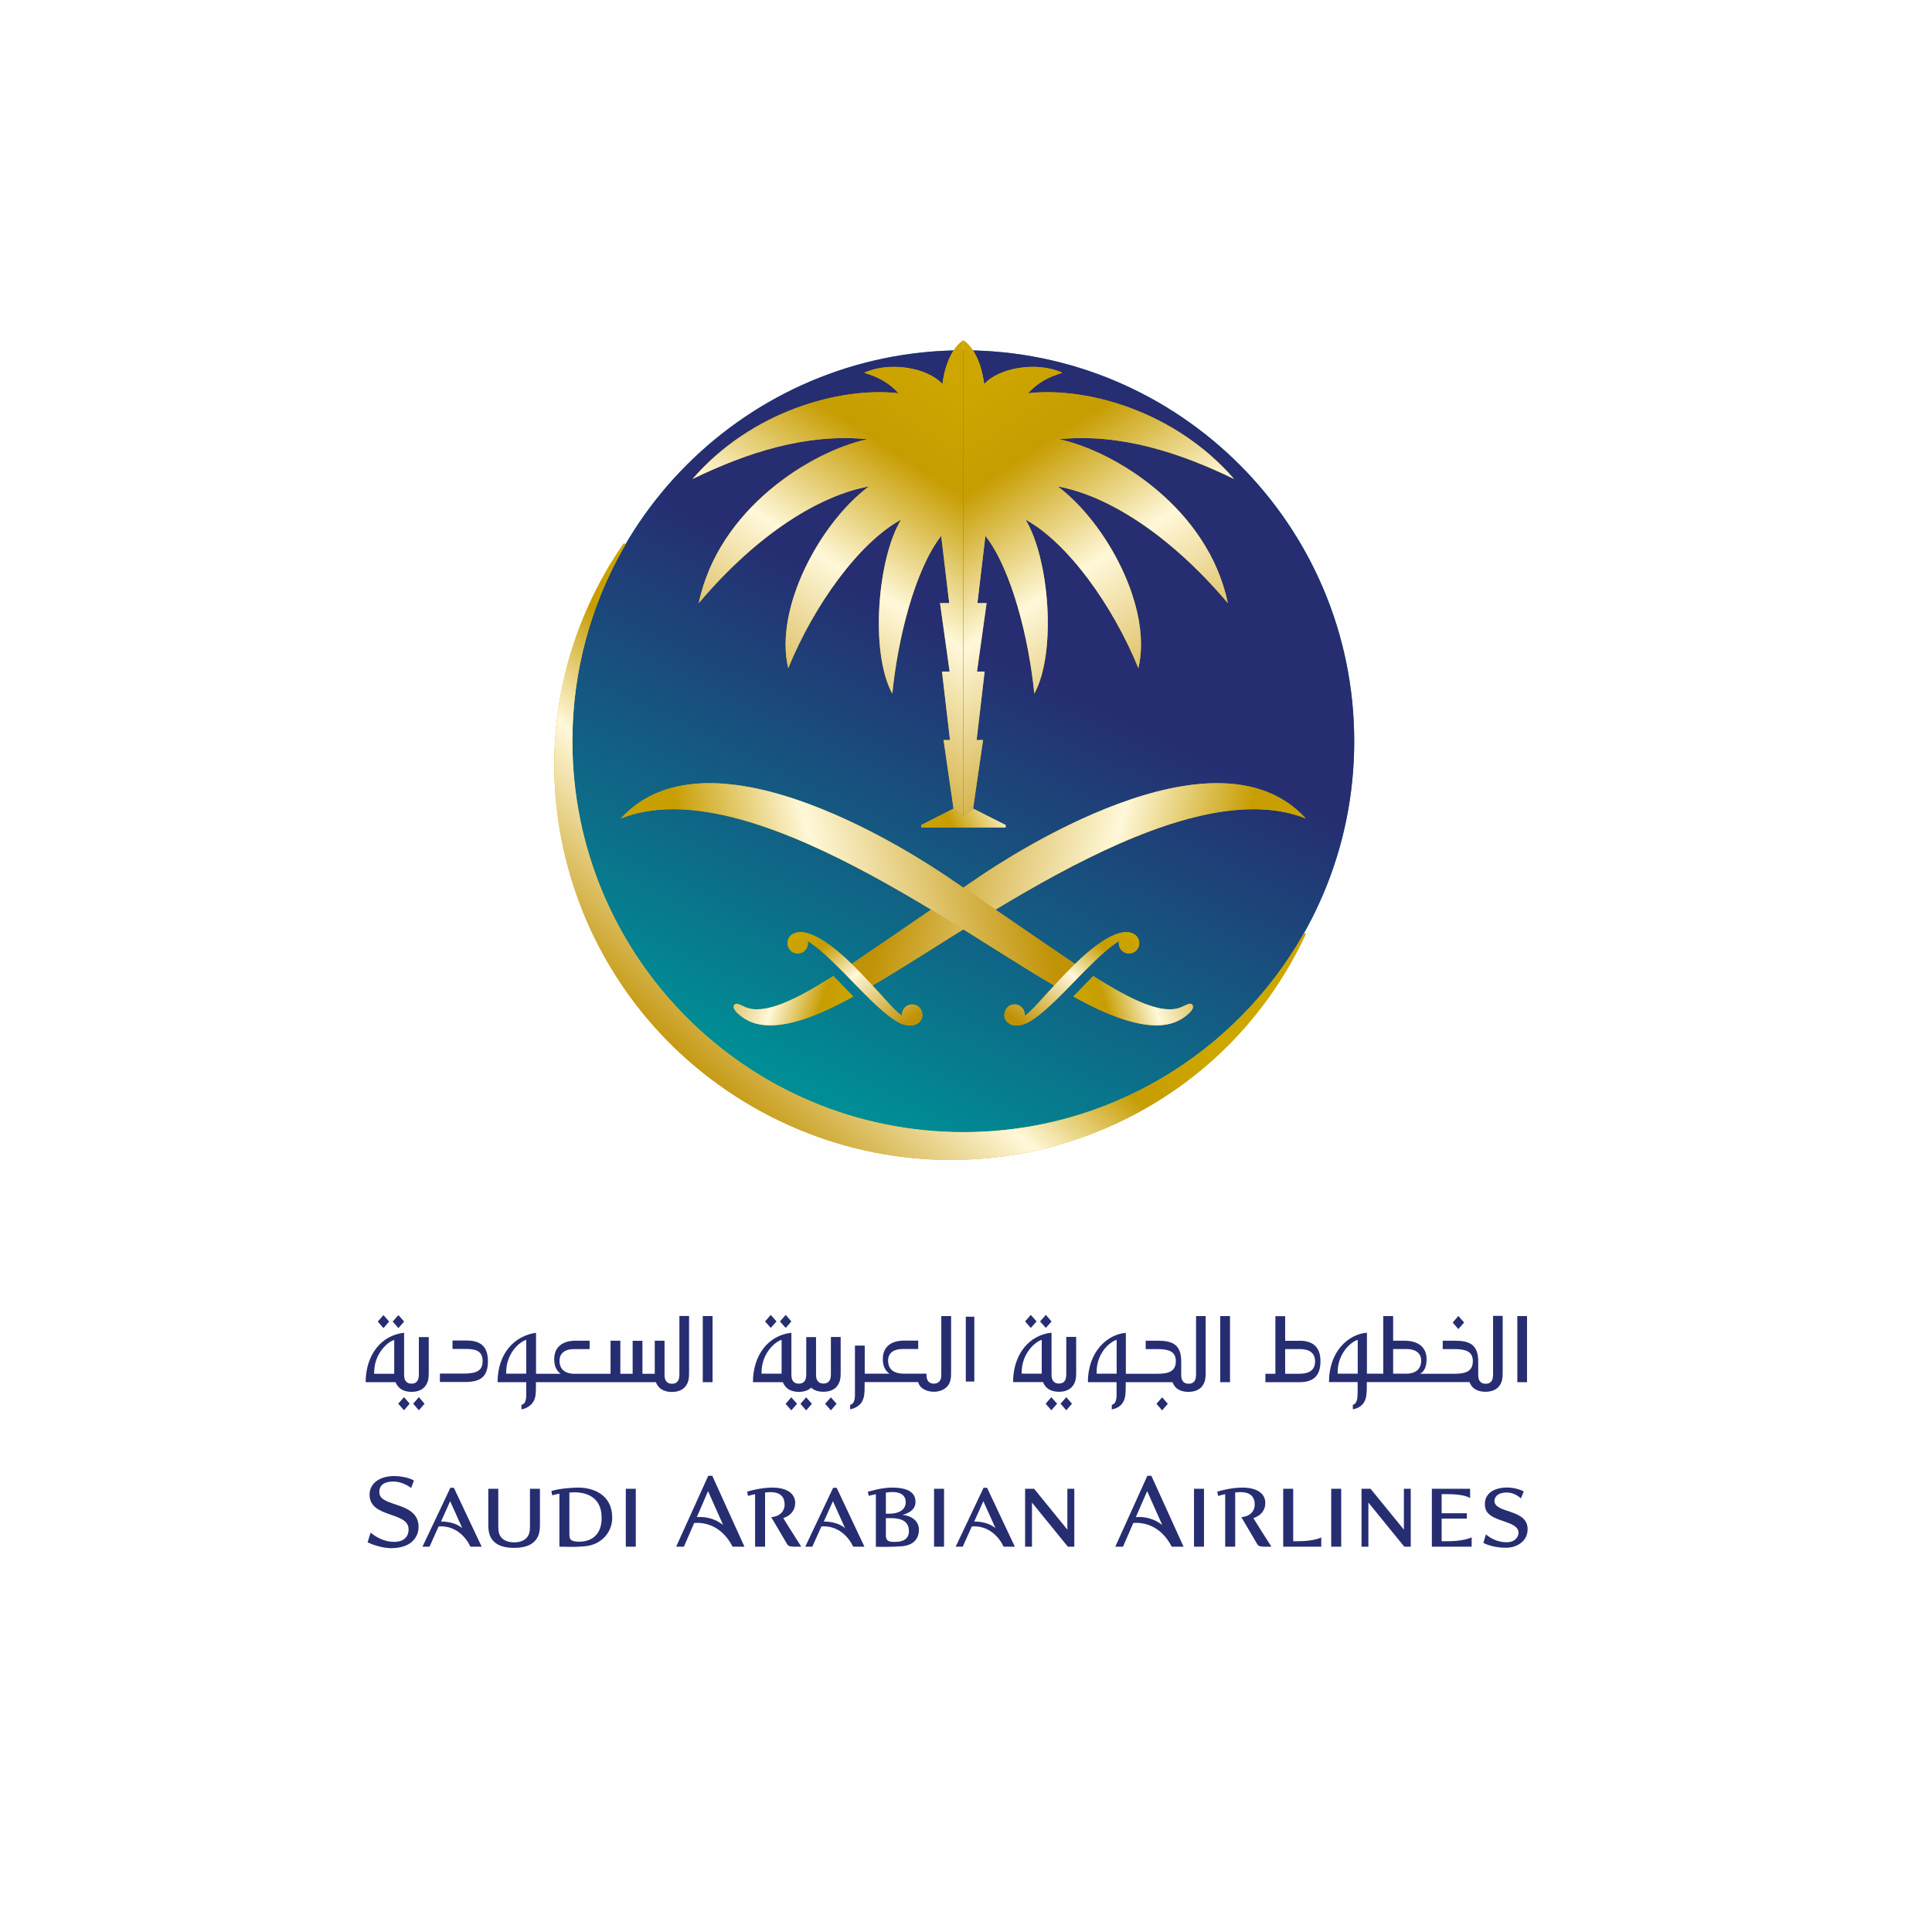 <?xml version="1.0" encoding="UTF-8"?>
<!DOCTYPE svg PUBLIC "-//W3C//DTD SVG 1.1//EN" "http://www.w3.org/Graphics/SVG/1.1/DTD/svg11.dtd">
<!-- Creator: CorelDRAW 2018 (64-Bit) -->
<svg xmlns="http://www.w3.org/2000/svg" xml:space="preserve" width="113.851mm" height="113.851mm" version="1.1" style="shape-rendering:geometricPrecision; text-rendering:geometricPrecision; image-rendering:optimizeQuality; fill-rule:evenodd; clip-rule:evenodd"
viewBox="0 0 197.55 197.55"
 xmlns:xlink="http://www.w3.org/1999/xlink">
 <defs>
  <style type="text/css">
   <![CDATA[
    .str0 {stroke:white;stroke-width:0.13;stroke-miterlimit:10}
    .fil0 {fill:#FEFEFE}
    .fil3 {fill:#CDA700;fill-rule:nonzero}
    .fil1 {fill:#008D95;fill-rule:nonzero}
    .fil14 {fill:#262D71;fill-rule:nonzero}
    .fil5 {fill:url(#id0)}
    .fil12 {fill:url(#id1)}
    .fil9 {fill:url(#id2)}
    .fil7 {fill:url(#id3)}
    .fil4 {fill:url(#id4)}
    .fil10 {fill:url(#id5)}
    .fil13 {fill:url(#id6)}
    .fil8 {fill:url(#id7)}
    .fil11 {fill:url(#id8)}
    .fil6 {fill:url(#id9)}
    .fil2 {fill:url(#id10)}
   ]]>
  </style>
  <linearGradient id="id0" gradientUnits="userSpaceOnUse" x1="91.61" y1="82.84" x2="108.25" y2="73.3">
   <stop offset="0" style="stop-opacity:1; stop-color:#CDA700"/>
   <stop offset="0.22" style="stop-opacity:1; stop-color:#C79D02"/>
   <stop offset="0.51" style="stop-opacity:1; stop-color:#FFF8D9"/>
   <stop offset="1" style="stop-opacity:1; stop-color:#C19205"/>
  </linearGradient>
  <linearGradient id="id1" gradientUnits="userSpaceOnUse" xlink:href="#id0" x1="108.22" y1="99.33" x2="123.91" y2="94.52">
  </linearGradient>
  <linearGradient id="id2" gradientUnits="userSpaceOnUse" xlink:href="#id0" x1="88.79" y1="99.33" x2="73.09" y2="94.52">
  </linearGradient>
  <linearGradient id="id3" gradientUnits="userSpaceOnUse" xlink:href="#id0" x1="77.16" y1="53.13" x2="101.73" y2="90.46">
  </linearGradient>
  <linearGradient id="id4" gradientUnits="userSpaceOnUse" xlink:href="#id0" x1="135.19" y1="118.38" x2="110.17" y2="146.13">
  </linearGradient>
  <linearGradient id="id5" gradientUnits="userSpaceOnUse" xlink:href="#id0" x1="75.13" y1="99.84" x2="84.12" y2="111.33">
  </linearGradient>
  <linearGradient id="id6" gradientUnits="userSpaceOnUse" xlink:href="#id0" x1="121.88" y1="99.84" x2="112.88" y2="111.33">
  </linearGradient>
  <linearGradient id="id7" gradientUnits="userSpaceOnUse" xlink:href="#id0" x1="138.33" y1="80.42" x2="96.27" y2="69.97">
  </linearGradient>
  <linearGradient id="id8" gradientUnits="userSpaceOnUse" xlink:href="#id0" x1="58.68" y1="80.42" x2="100.74" y2="69.97">
  </linearGradient>
  <linearGradient id="id9" gradientUnits="userSpaceOnUse" xlink:href="#id0" x1="119.85" y1="53.13" x2="95.28" y2="90.46">
  </linearGradient>
  <linearGradient id="id10" gradientUnits="userSpaceOnUse" x1="32.92" y1="86.9" x2="53.54" y2="43.68">
   <stop offset="0" style="stop-opacity:1; stop-color:#008D95"/>
   <stop offset="0.49" style="stop-opacity:1; stop-color:#135D83"/>
   <stop offset="1" style="stop-opacity:1; stop-color:#262D71"/>
  </linearGradient>
 </defs>
 <g id="Layer_x0020_1">
  <rect class="fil0" x="-0" y="-0" width="197.55" height="197.55"/>
  <path class="fil1" d="M98.5 115.77c22.08,0 39.97,-17.9 39.97,-39.97 0,-22.08 -17.9,-39.98 -39.97,-39.98 -22.08,0 -39.98,17.9 -39.98,39.98 0,22.08 17.9,39.97 39.98,39.97z"/>
  <path class="fil2" d="M98.5 115.77c22.08,0 39.97,-17.9 39.97,-39.97 0,-22.08 -17.9,-39.98 -39.97,-39.98 -22.08,0 -39.98,17.9 -39.98,39.98 0,22.08 17.9,39.97 39.98,39.97z"/>
  <path class="fil3" d="M63.91 55.76c-0.03,0.05 -0.06,0.1 -0.09,0.15 -3.36,5.86 -5.29,12.65 -5.29,19.88 0,22.08 17.9,39.97 39.98,39.97 14.84,0 27.79,-8.08 34.69,-20.09 0.03,-0.06 0.07,-0.12 0.1,-0.18 0.04,-0.06 0.09,-0.09 0.14,-0.05 0.06,0.04 0.08,0.08 0.04,0.15 -0.03,0.06 -0.06,0.13 -0.09,0.19 -0.45,0.95 -0.94,1.89 -1.47,2.81 -10.98,19.15 -35.55,25.7 -54.87,14.62 -19.33,-11.08 -26.09,-35.59 -15.11,-54.74 0.53,-0.93 1.09,-1.82 1.69,-2.69 0.03,-0.05 0.07,-0.1 0.1,-0.14 0.03,-0.05 0.09,-0.08 0.15,-0.04 0.07,0.04 0.07,0.09 0.04,0.15z"/>
  <path class="fil4" d="M63.91 55.76c-0.03,0.05 -0.06,0.1 -0.09,0.15 -3.36,5.86 -5.29,12.65 -5.29,19.88 0,22.08 17.9,39.97 39.98,39.97 14.84,0 27.79,-8.08 34.69,-20.09 0.03,-0.06 0.07,-0.12 0.1,-0.18 0.04,-0.06 0.09,-0.09 0.14,-0.05 0.06,0.04 0.08,0.08 0.04,0.15 -0.03,0.06 -0.06,0.13 -0.09,0.19 -0.45,0.95 -0.94,1.89 -1.47,2.81 -10.98,19.15 -35.55,25.7 -54.87,14.62 -19.33,-11.08 -26.09,-35.59 -15.11,-54.74 0.53,-0.93 1.09,-1.82 1.69,-2.69 0.03,-0.05 0.07,-0.1 0.1,-0.14 0.03,-0.05 0.09,-0.08 0.15,-0.04 0.07,0.04 0.07,0.09 0.04,0.15z"/>
  <polygon class="fil3" points="99.51,82.68 98.5,83.44 97.5,82.68 94.2,84.36 94.2,84.61 102.83,84.61 102.83,84.36 "/>
  <polygon class="fil5" points="99.51,82.68 98.5,83.44 97.5,82.68 94.2,84.36 94.2,84.61 102.83,84.61 102.83,84.36 "/>
  <path class="fil3" d="M98.5 83.44l-1 -0.77 -1.02 -7 0.66 0 -0.82 -7 0.78 0 -0.98 -7 0.94 0 -0.82 -6.88c-2.73,3.52 -4.46,10.66 -5,16.14 -2.31,-4.23 -1.51,-13.82 0.89,-17.79 -4.25,2.32 -8.88,8.68 -11.53,15.18 -1.46,-6.12 3.24,-14.84 8.24,-18.58 -4.89,0.89 -11.26,4.69 -17.39,11.93 2.02,-9.7 11.57,-15.55 17.26,-16.76 -6.26,-0.63 -12.36,1.38 -17.9,4.07 6.01,-6.94 15.08,-9.45 21.08,-8.77 -1.02,-1.07 -2,-1.63 -3.52,-2.09 2.52,-1.18 6.46,-0.56 8,1.16 0,0 0.28,-3.21 2.12,-4.48l0 48.66z"/>
  <path class="fil6" d="M98.5 83.44l-1 -0.77 -1.02 -7 0.66 0 -0.82 -7 0.78 0 -0.98 -7 0.94 0 -0.82 -6.88c-2.73,3.52 -4.46,10.66 -5,16.14 -2.31,-4.23 -1.51,-13.82 0.89,-17.79 -4.25,2.32 -8.88,8.68 -11.53,15.18 -1.46,-6.12 3.24,-14.84 8.24,-18.58 -4.89,0.89 -11.26,4.69 -17.39,11.93 2.02,-9.7 11.57,-15.55 17.26,-16.76 -6.26,-0.63 -12.36,1.38 -17.9,4.07 6.01,-6.94 15.08,-9.45 21.08,-8.77 -1.02,-1.07 -2,-1.63 -3.52,-2.09 2.52,-1.18 6.46,-0.56 8,1.16 0,0 0.28,-3.21 2.12,-4.48l0 48.66z"/>
  <path class="fil3" d="M98.5 83.44l1 -0.77 1.02 -7 -0.66 0 0.82 -7 -0.78 0 0.98 -7 -0.94 0 0.82 -6.88c2.73,3.52 4.46,10.66 5,16.14 2.31,-4.23 1.52,-13.82 -0.89,-17.79 4.25,2.32 8.88,8.68 11.53,15.18 1.46,-6.12 -3.24,-14.84 -8.24,-18.58 4.89,0.89 11.26,4.69 17.39,11.93 -2.02,-9.7 -11.57,-15.55 -17.26,-16.76 6.26,-0.63 12.36,1.38 17.9,4.07 -6.01,-6.94 -15.08,-9.45 -21.08,-8.77 1.02,-1.07 2,-1.63 3.52,-2.09 -2.52,-1.18 -6.46,-0.56 -8,1.16 0,0 -0.28,-3.21 -2.12,-4.48l0 48.66z"/>
  <path class="fil7" d="M98.5 83.44l1 -0.77 1.02 -7 -0.66 0 0.82 -7 -0.78 0 0.98 -7 -0.94 0 0.82 -6.88c2.73,3.52 4.46,10.66 5,16.14 2.31,-4.23 1.52,-13.82 -0.89,-17.79 4.25,2.32 8.88,8.68 11.53,15.18 1.46,-6.12 -3.24,-14.84 -8.24,-18.58 4.89,0.89 11.26,4.69 17.39,11.93 -2.02,-9.7 -11.57,-15.55 -17.26,-16.76 6.26,-0.63 12.36,1.38 17.9,4.07 -6.01,-6.94 -15.08,-9.45 -21.08,-8.77 1.02,-1.07 2,-1.63 3.52,-2.09 -2.52,-1.18 -6.46,-0.56 -8,1.16 0,0 -0.28,-3.21 -2.12,-4.48l0 48.66z"/>
  <path class="fil3" d="M86.18 99.18c4.56,-3.08 11.16,-7.65 14.03,-9.58 2.54,-1.71 24.02,-16.08 33.31,-5.91 -13,-5.17 -35.51,12.3 -45.28,17.62 -0.31,-0.32 -1.49,-1.54 -2.06,-2.13z"/>
  <path class="fil8" d="M86.18 99.18c4.56,-3.08 11.16,-7.65 14.03,-9.58 2.54,-1.71 24.02,-16.08 33.31,-5.91 -13,-5.17 -35.51,12.3 -45.28,17.62 -0.31,-0.32 -1.49,-1.54 -2.06,-2.13z"/>
  <path class="fil3" d="M86.54 101.16c-0.5,-0.51 -0.93,-0.96 -1.33,-1.36 -3.94,2.5 -7.06,3.98 -8.98,3.19 -0.33,-0.14 -0.67,-0.33 -0.85,-0.35 -0.12,-0.02 -0.22,0.01 -0.3,0.1 -0.07,0.08 -0.1,0.25 -0.02,0.41 0.05,0.11 0.17,0.3 0.51,0.59 1.4,1.22 4.23,2.32 11.68,-1.85 -0.23,-0.23 -0.46,-0.47 -0.71,-0.72z"/>
  <path class="fil9" d="M86.54 101.16c-0.5,-0.51 -0.93,-0.96 -1.33,-1.36 -3.94,2.5 -7.06,3.98 -8.98,3.19 -0.33,-0.14 -0.67,-0.33 -0.85,-0.35 -0.12,-0.02 -0.22,0.01 -0.3,0.1 -0.07,0.08 -0.1,0.25 -0.02,0.41 0.05,0.11 0.17,0.3 0.51,0.59 1.4,1.22 4.23,2.32 11.68,-1.85 -0.23,-0.23 -0.46,-0.47 -0.71,-0.72z"/>
  <path class="fil3" d="M94.31 103.83c0.03,-0.6 -0.42,-1.12 -1.02,-1.13 -0.58,-0.01 -1.07,0.46 -1.07,1.07 0,0.03 0,0.07 0,0.1 -0.88,-0.63 -1.81,-1.88 -4.14,-4.31 -4.78,-5 -6.49,-4.28 -6.88,-4.12 -0.39,0.16 -0.67,0.52 -0.68,0.97 -0.01,0.59 0.44,1.08 1.02,1.09 0.58,0.02 1.06,-0.45 1.07,-1.04 0,-0.08 -0.01,-0.16 -0.02,-0.24 1.11,0.71 2.15,1.64 4.74,4.32 2.64,2.74 3.67,3.49 4.45,3.95 0.54,0.32 1.08,0.39 1.42,0.37 0.55,-0.03 1.09,-0.43 1.12,-1.04z"/>
  <path class="fil10" d="M94.31 103.83c0.03,-0.6 -0.42,-1.12 -1.02,-1.13 -0.58,-0.01 -1.07,0.46 -1.07,1.07 0,0.03 0,0.07 0,0.1 -0.88,-0.63 -1.81,-1.88 -4.14,-4.31 -4.78,-5 -6.49,-4.28 -6.88,-4.12 -0.39,0.16 -0.67,0.52 -0.68,0.97 -0.01,0.59 0.44,1.08 1.02,1.09 0.58,0.02 1.06,-0.45 1.07,-1.04 0,-0.08 -0.01,-0.16 -0.02,-0.24 1.11,0.71 2.15,1.64 4.74,4.32 2.64,2.74 3.67,3.49 4.45,3.95 0.54,0.32 1.08,0.39 1.42,0.37 0.55,-0.03 1.09,-0.43 1.12,-1.04z"/>
  <path class="fil3" d="M110.82 99.18c-4.56,-3.08 -11.16,-7.65 -14.03,-9.58 -2.54,-1.71 -24.02,-16.08 -33.31,-5.91 13,-5.17 35.51,12.3 45.28,17.62 0.31,-0.32 1.49,-1.54 2.06,-2.13z"/>
  <path class="fil11" d="M110.82 99.18c-4.56,-3.08 -11.16,-7.65 -14.03,-9.58 -2.54,-1.71 -24.02,-16.08 -33.31,-5.91 13,-5.17 35.51,12.3 45.28,17.62 0.31,-0.32 1.49,-1.54 2.06,-2.13z"/>
  <path class="fil3" d="M110.46 101.16c0.5,-0.51 0.93,-0.96 1.33,-1.36 3.94,2.5 7.06,3.98 8.98,3.19 0.33,-0.14 0.67,-0.33 0.85,-0.35 0.12,-0.02 0.22,0.01 0.3,0.1 0.07,0.08 0.1,0.25 0.02,0.41 -0.05,0.11 -0.17,0.3 -0.51,0.59 -1.4,1.22 -4.23,2.32 -11.68,-1.85 0.23,-0.23 0.46,-0.47 0.71,-0.72z"/>
  <path class="fil12" d="M110.46 101.16c0.5,-0.51 0.93,-0.96 1.33,-1.36 3.94,2.5 7.06,3.98 8.98,3.19 0.33,-0.14 0.67,-0.33 0.85,-0.35 0.12,-0.02 0.22,0.01 0.3,0.1 0.07,0.08 0.1,0.25 0.02,0.41 -0.05,0.11 -0.17,0.3 -0.51,0.59 -1.4,1.22 -4.23,2.32 -11.68,-1.85 0.23,-0.23 0.46,-0.47 0.71,-0.72z"/>
  <path class="fil3" d="M102.7 103.83c-0.03,-0.6 0.42,-1.12 1.02,-1.13 0.58,-0.01 1.07,0.46 1.07,1.07 0,0.03 0,0.07 -0,0.1 0.88,-0.63 1.81,-1.88 4.14,-4.31 4.78,-5 6.49,-4.28 6.88,-4.12 0.39,0.16 0.67,0.52 0.68,0.97 0.01,0.59 -0.44,1.08 -1.02,1.09 -0.58,0.02 -1.06,-0.45 -1.07,-1.04 -0,-0.08 0.01,-0.16 0.02,-0.24 -1.11,0.71 -2.15,1.64 -4.74,4.32 -2.64,2.74 -3.67,3.49 -4.45,3.95 -0.54,0.32 -1.08,0.39 -1.42,0.37 -0.55,-0.03 -1.09,-0.43 -1.12,-1.04z"/>
  <path class="fil13" d="M102.7 103.83c-0.03,-0.6 0.42,-1.12 1.02,-1.13 0.58,-0.01 1.07,0.46 1.07,1.07 0,0.03 0,0.07 -0,0.1 0.88,-0.63 1.81,-1.88 4.14,-4.31 4.78,-5 6.49,-4.28 6.88,-4.12 0.39,0.16 0.67,0.52 0.68,0.97 0.01,0.59 -0.44,1.08 -1.02,1.09 -0.58,0.02 -1.06,-0.45 -1.07,-1.04 -0,-0.08 0.01,-0.16 0.02,-0.24 -1.11,0.71 -2.15,1.64 -4.74,4.32 -2.64,2.74 -3.67,3.49 -4.45,3.95 -0.54,0.32 -1.08,0.39 -1.42,0.37 -0.55,-0.03 -1.09,-0.43 -1.12,-1.04z"/>
  <path class="fil14" d="M88.4 158.15l-1.16 0c-0.41,-0.9 -1.48,-2.2 -3.25,-2.07l-0.93 2.07 -0.72 0 2.85 -6.02 0.36 0 2.84 6.02zm-4.18 -2.57c0.52,0 1.49,0.08 2.19,0.68l-1.24 -2.76 -0.94 2.09z"/>
  <path class="fil14" d="M76.12 158.15l-1.21 0c-1.16,-2.26 -3.01,-2.51 -3.93,-2.42l-1.05 2.42 -0.79 0 3.28 -7.25 0.41 0 3.29 7.25zm-4.87 -3.02c0.33,-0.02 1.5,-0.12 2.69,0.8l-1.54 -3.46 -1.15 2.66z"/>
  <path class="fil14" d="M121.02 158.15l-1.21 0c-1.16,-2.26 -3.01,-2.51 -3.93,-2.42l-1.05 2.42 -0.79 0 3.28 -7.25 0.41 0 3.29 7.25zm-4.87 -3.02c0.33,-0.02 1.5,-0.12 2.69,0.8l-1.54 -3.46 -1.16 2.66z"/>
  <path class="fil14" d="M92.29 154.89c0.33,-0.08 1.32,-0.37 1.32,-1.31 -0,-0.53 -0.2,-1.47 -2.38,-1.47 -1.1,0 -2.22,0.35 -2.49,0.43l0.09 0.41c0.16,-0.05 0.47,-0.11 0.73,-0.16l0 5.37c1.2,0.02 1.93,0 2.63,-0.05 1.16,-0.09 1.77,-0.72 1.77,-1.69 0,-0.79 -0.6,-1.4 -1.66,-1.52zm0.32 -1.26c-0.01,0.68 -0.6,1.15 -1.7,1.15 -0.08,0 -0.22,0 -0.33,0l0 -2.16c0.96,-0.16 2.05,-0.04 2.03,1.01zm-1.11 4.03c-0.19,0 -0.59,0.01 -0.76,-0.17 -0.16,-0.16 -0.16,-0.37 -0.16,-0.56l0 -1.7c0.16,0 0.37,0 0.49,0 0.79,0 1.87,0.14 1.87,1.34 0,0.47 -0.21,1.09 -1.44,1.09z"/>
  <path class="fil14" d="M132.23 152.23l-1.02 0 0 5.92 3.89 0 0 -0.94c-0.74,0.33 -1.76,0.38 -2.37,0.38 -0.31,0 -0.5,0 -0.5,0l0 -5.35z"/>
  <polygon class="fil14" points="144.25,152.23 143.55,152.23 143.55,156.41 140.14,152.23 139.22,152.23 139.22,158.15 139.92,158.15 139.92,153.64 143.59,158.15 144.25,158.15 "/>
  <polygon class="fil14" points="109.85,152.23 109.14,152.23 109.14,156.41 105.74,152.23 104.82,152.23 104.82,158.15 105.52,158.15 105.52,153.64 109.19,158.15 109.85,158.15 "/>
  <path class="fil14" d="M150.32 152.23l-3.91 0 0 5.92 4.07 0 0 -0.95c-0.18,0.08 -0.95,0.39 -2.36,0.39 -0.22,0 -0.71,0 -0.71,0l0 -2.31 2.58 0 0 -0.55 -2.58 0 0 -1.95c0,0 0.24,0 0.49,0 0.67,0 1.82,0.03 2.42,0.4l0 -0.94z"/>
  <path class="fil14" d="M155.8 152.5c-0.29,-0.17 -1.02,-0.41 -1.76,-0.4 -1.32,0.03 -2.2,0.62 -2.21,1.68 -0,0.21 0.03,0.48 0.15,0.7 0.64,1.2 3.29,1 3.29,2.26 0,0.37 -0.32,0.96 -1.23,0.96 -0.99,0 -1.75,-0.5 -2.1,-0.81l-0.26 0.87c0.3,0.17 1.13,0.5 2.32,0.5 0.53,0 1.13,-0.16 1.58,-0.54 0.42,-0.36 0.62,-0.82 0.62,-1.37 0,-2.1 -3.39,-1.57 -3.39,-2.89 0,-0.22 0.12,-0.38 0.15,-0.43 0.19,-0.26 0.58,-0.42 1.1,-0.42 0.47,0 0.97,0.17 1.46,0.6l0.29 -0.72z"/>
  <polygon class="fil14" points="122.09,158.15 123.11,158.15 123.11,152.23 122.09,152.23 "/>
  <polygon class="fil14" points="95.51,158.15 96.53,158.15 96.53,152.23 95.51,152.23 "/>
  <polygon class="fil14" points="136.12,158.15 137.14,158.15 137.14,152.23 136.12,152.23 "/>
  <path class="fil14" d="M80.09 155.23c0.73,-0.23 1.22,-0.79 1.22,-1.54 0,-0.99 -0.86,-1.58 -2.35,-1.58 -1.09,-0 -2.23,0.31 -2.56,0.41l0.08 0.44c0.21,-0.06 0.49,-0.13 0.73,-0.18l0 5.37 1.02 0 0 -5.54c1.19,-0.15 2,0.14 2,1.26 0,0.33 -0.18,1.16 -1.37,1.26 0,0 1.46,2.49 1.63,2.77 0.15,0.24 0.44,0.25 0.76,0.25l0.68 0c-0.55,-0.84 -1.84,-2.92 -1.84,-2.92z"/>
  <path class="fil14" d="M128.16 155.23c0.74,-0.23 1.22,-0.79 1.22,-1.54 0,-0.99 -0.86,-1.58 -2.35,-1.58 -1.09,-0 -2.23,0.31 -2.56,0.41l0.08 0.44c0.21,-0.06 0.49,-0.13 0.73,-0.18l0 5.37 1.02 0 0 -5.54c1.19,-0.15 2,0.14 2,1.26 0,0.33 -0.18,1.16 -1.37,1.26 0,0 1.46,2.49 1.63,2.77 0.15,0.24 0.44,0.25 0.76,0.25l0.68 0c-0.55,-0.84 -1.84,-2.92 -1.84,-2.92z"/>
  <path class="fil14" d="M103.78 158.15l-1.16 0c-0.41,-0.9 -1.48,-2.2 -3.25,-2.07l-0.93 2.07 -0.72 0 2.85 -6.02 0.36 0 2.84 6.02zm-4.18 -2.57c0.52,0 1.5,0.08 2.19,0.68l-1.24 -2.76 -0.94 2.09z"/>
  <path class="fil14" d="M52.56 158.27c-0.93,0 -1.64,-0.21 -2.07,-0.66 -0.38,-0.39 -0.56,-0.84 -0.56,-1.7l0 -3.68 1.02 0 0 3.83c0,0.56 0.08,0.88 0.33,1.17 0.27,0.31 0.73,0.48 1.29,0.48 0.56,0 1.02,-0.17 1.29,-0.48 0.25,-0.29 0.33,-0.61 0.33,-1.17l0 -3.83 1.02 0 0 3.68c0,0.87 -0.18,1.31 -0.56,1.7 -0.43,0.45 -1.14,0.66 -2.08,0.66z"/>
  <path class="fil14" d="M42.34 151.4c-0.3,-0.2 -1.12,-0.47 -2.04,-0.47 -1.44,0 -2.51,0.72 -2.51,1.9 0,2.41 3.91,1.7 3.99,3.5 0.03,0.61 -0.32,1.33 -1.48,1.33 -1.4,0 -2.4,-0.95 -2.4,-0.95l-0.31 1c0.89,0.4 1.71,0.58 2.37,0.59 1.03,0.01 1.74,-0.29 2.1,-0.6 0.39,-0.32 0.74,-0.85 0.74,-1.56 0,-2.11 -2.49,-2.12 -3.55,-2.8 -0.28,-0.18 -0.47,-0.39 -0.46,-0.84 0.03,-0.76 0.65,-1.01 1.45,-1.01 1,0 1.8,0.66 1.8,0.66l0.28 -0.75z"/>
  <path class="fil14" d="M59.02 152.11c-0.5,0.01 -1.74,0.07 -2.64,0.35l0.09 0.44c0.24,-0.07 0.47,-0.13 0.73,-0.17l0 5.42c1.45,0.03 2.06,0.03 2.82,-0.07 1.32,-0.17 2.58,-1.25 2.58,-2.9 0,-2.34 -1.93,-3.1 -3.57,-3.07zm0.19 5.53c-0.2,0 -0.65,-0.02 -0.83,-0.19 -0.16,-0.15 -0.16,-0.38 -0.16,-0.73 0,-1.03 0,-3.43 0,-4.1 1.56,-0.16 3.3,0.34 3.3,2.58 0,1.78 -1.07,2.44 -2.3,2.44z"/>
  <polygon class="fil14" points="63.99,158.15 65.01,158.15 65.01,152.23 63.99,152.23 "/>
  <path class="fil14" d="M49.26 158.15l-1.16 0c-0.41,-0.9 -1.48,-2.2 -3.25,-2.07l-0.93 2.07 -0.72 0 2.85 -6.02 0.36 0 2.84 6.02zm-4.18 -2.57c0.52,0 1.49,0.08 2.19,0.68l-1.24 -2.76 -0.94 2.09z"/>
  <path class="fil14" d="M132.86 137.09c1.22,0 2.16,0.5 2.16,2.1 0,1.69 -0.94,2.14 -2.16,2.14l-3.47 0 0 -0.86 1.02 0 0 -5.89 1 0 0 2.52 1.46 0zm0.11 3.37c0.76,0 1.5,-0.28 1.5,-1.25 0,-0.95 -0.7,-1.26 -1.5,-1.26l-1.56 0 0 2.52 1.56 0z"/>
  <polygon class="fil14" points="71.86,141.33 72.86,141.33 72.86,134.57 71.86,134.57 "/>
  <path class="fil14" d="M46.27 137.07l0 0.86 1.2 0c0.93,0 1.88,0.05 1.88,1.24 0,1.04 -0.7,1.28 -1.96,1.28l-2.41 0 0 0.86 2.59 0c1.56,0 2.32,-0.53 2.32,-2.14 0,-1.62 -0.9,-2.1 -2.2,-2.1l-1.43 0z"/>
  <polygon class="fil14 str0" points="98.69,141.33 99.69,141.33 99.69,134.57 98.69,134.57 "/>
  <path class="fil14" d="M94.74 140.46l-2.31 0c-1.32,0 -1.62,-0.7 -1.62,-1.34 0,-0.86 0.69,-1.18 1.44,-1.18l1.64 0 0 -0.86 -1.46 0c-1.18,0 -2.16,0.53 -2.16,1.88 0,0.9 0.37,1.28 0.68,1.5l-2.53 0 0 -2.87 -1 0 0 4.77c0,0.31 0.06,1.19 -0.49,1.28l0 0.46c0.45,-0.06 1.03,-0.39 1.24,-0.83 0.19,-0.4 0.24,-0.68 0.24,-1.57 0,-0.12 0,-0.38 0,-0.38l5.47 0c0.2,0.74 1.01,0.99 1.61,0.99 0.6,0 1.16,-0.24 1.47,-0.67 0.24,-0.35 0.29,-0.79 0.29,-1.18l0 -5.89 -1 0 0 5.9c0,0.2 0,0.39 -0.06,0.55 -0.07,0.17 -0.24,0.46 -0.7,0.46 -0.46,0 -0.63,-0.27 -0.69,-0.45 -0.05,-0.15 -0.08,-0.44 -0.07,-0.56z"/>
  <polygon class="fil14" points="155.15,141.33 156.14,141.33 156.14,134.57 155.15,134.57 "/>
  <polygon class="fil14" points="124.77,141.33 125.77,141.33 125.77,134.57 124.77,134.57 "/>
  <path class="fil14" d="M122.3 134.57l0 5.91c0,0.27 -0.03,0.5 -0.11,0.66 -0.11,0.2 -0.3,0.35 -0.65,0.35 -0.35,0 -0.54,-0.15 -0.65,-0.35 -0.09,-0.16 -0.11,-0.39 -0.11,-0.66 0,-0.24 0,-1.28 0,-1.28 0,-1.74 -0.93,-2.11 -2.38,-2.11l-1.25 0 0 0.86 1.23 0c1.11,0 1.85,0.23 1.85,1.23 0,1.11 -0.83,1.29 -1.92,1.29l-3.19 0 0 -4.18c-1.82,0.13 -3.88,1.85 -3.88,5.04l2.93 0 0 1.04c0,0.24 0.08,1.16 -0.49,1.28l0 0.46c0.37,-0.05 0.94,-0.28 1.19,-0.8 0.22,-0.45 0.24,-0.79 0.24,-1.98l4.78 0c0.04,0.11 0.09,0.21 0.16,0.32 0.3,0.47 0.84,0.67 1.47,0.67 0.63,0 1.17,-0.21 1.47,-0.67 0.26,-0.4 0.29,-0.79 0.29,-1.27l0 -5.81 -1 0zm-8.12 5.89l-2.05 0c0,0 -0,-0.11 0,-0.17 0,-1.94 1.35,-3.09 2.05,-3.29l0 3.46z"/>
  <path class="fil14" d="M42.83 136.72l0 3.75c0,0.28 -0.03,0.5 -0.11,0.66 -0.11,0.2 -0.29,0.35 -0.64,0.35 -0.35,0 -0.54,-0.15 -0.65,-0.35 -0.09,-0.16 -0.11,-0.38 -0.11,-0.66l-0 -4.19c-2.38,0.25 -3.93,2.32 -3.93,5.05l3.06 0c0.04,0.11 0.09,0.21 0.16,0.31 0.3,0.47 0.84,0.68 1.47,0.68 0.63,0 1.17,-0.21 1.47,-0.68 0.26,-0.4 0.29,-0.79 0.29,-1.26l0 -3.66 -1 0zm-2.52 3.75l-2.05 0c0,0 0,-0.1 0,-0.14 0,-1.9 1.35,-3.12 2.05,-3.32l0 3.46z"/>
  <path class="fil14" d="M84.96 136.71l0 3.75c0,0.27 -0.03,0.5 -0.11,0.66 -0.11,0.2 -0.3,0.35 -0.65,0.35 -0.35,0 -0.54,-0.15 -0.65,-0.35 -0.09,-0.16 -0.11,-0.36 -0.11,-0.66 0,-0.23 0,-3.74 0,-3.74l-1 0 0 3.75c0,0.28 -0.03,0.5 -0.11,0.66 -0.11,0.2 -0.3,0.35 -0.65,0.35 -0.35,0 -0.54,-0.15 -0.65,-0.35 -0.09,-0.16 -0.11,-0.38 -0.11,-0.66l0 -4.19c-2.38,0.25 -3.93,2.32 -3.93,5.05l3.06 0c0.04,0.11 0.09,0.21 0.16,0.31 0.3,0.47 0.84,0.68 1.47,0.68 0.5,0 0.95,-0.13 1.26,-0.43 0.31,0.29 0.76,0.42 1.26,0.42 0.63,0 1.17,-0.21 1.47,-0.68 0.26,-0.4 0.29,-0.79 0.29,-1.26l0 -3.66 -1 0zm-5.04 3.75l-2.05 0c0,0 0,-0.1 0,-0.14 0,-1.9 1.35,-3.12 2.05,-3.32l0 3.46z"/>
  <path class="fil14" d="M152.67 134.57l0 5.91c0,0.27 -0.03,0.5 -0.11,0.66 -0.11,0.2 -0.29,0.35 -0.65,0.35 -0.35,0 -0.54,-0.15 -0.65,-0.35 -0.09,-0.16 -0.11,-0.39 -0.11,-0.66 0,-0.24 0,-1.28 0,-1.28 0,-1.74 -0.93,-2.11 -2.38,-2.11l-1.25 0 0 0.86 1.23 0c1.11,0 1.85,0.23 1.85,1.23 0,1.11 -0.83,1.29 -1.92,1.29l-3.48 0c0.42,-0.22 0.67,-0.7 0.67,-1.51 0,-0.81 -0.44,-1.87 -2.28,-1.87l-1.14 0 0 -2.52 -1.01 0 0 5.89 -1.67 0 0 -4.19c-1.89,0.15 -3.88,1.9 -3.88,5.05l2.93 0 0 1.04c0,0.58 -0.04,1.18 -0.49,1.28l0 0.46c0.37,-0.05 0.94,-0.28 1.19,-0.8 0.22,-0.45 0.24,-0.78 0.24,-1.98l10.5 0c0.04,0.11 0.09,0.22 0.16,0.32 0.3,0.47 0.84,0.67 1.47,0.67 0.63,0 1.17,-0.21 1.47,-0.67 0.26,-0.4 0.29,-0.79 0.29,-1.27l0 -5.82 -1 0zm-13.84 5.89l-2.05 0c0,0 -0,-0.11 0,-0.17 0,-1.89 1.35,-3.09 2.05,-3.29l0 3.46zm4.95 0l-1.33 0 0 -2.52 1.35 0c1.12,0 1.52,0.57 1.52,1.17 0,0.73 -0.4,1.35 -1.54,1.35z"/>
  <path class="fil14" d="M109.03 136.71l0 3.75c0,0.27 -0.03,0.5 -0.11,0.66 -0.11,0.2 -0.29,0.35 -0.64,0.35 -0.35,0 -0.54,-0.15 -0.65,-0.35 -0.09,-0.16 -0.11,-0.38 -0.11,-0.66l0 -4.19c-2.38,0.25 -3.93,2.32 -3.93,5.05l3.06 0c0.04,0.1 0.09,0.21 0.16,0.31 0.3,0.47 0.84,0.68 1.47,0.68 0.63,0 1.17,-0.21 1.47,-0.68 0.26,-0.4 0.29,-0.79 0.29,-1.27l0 -3.66 -1 0zm-2.51 3.75l-2.05 0c0,0 0,-0.1 0,-0.14 0,-1.9 1.35,-3.12 2.05,-3.32l0 3.46z"/>
  <polygon class="fil14" points="43.41,143.53 42.83,142.86 42.25,143.53 42.83,144.2 "/>
  <polygon class="fil14" points="41.89,143.53 41.31,142.86 40.72,143.53 41.31,144.2 "/>
  <polygon class="fil14" points="41.32,135.13 40.74,134.47 40.15,135.13 40.74,135.8 "/>
  <polygon class="fil14" points="39.79,135.13 39.21,134.47 38.63,135.13 39.21,135.8 "/>
  <polygon class="fil14" points="80.92,135.12 80.34,134.45 79.75,135.12 80.34,135.78 "/>
  <polygon class="fil14" points="79.4,135.12 78.81,134.45 78.23,135.12 78.81,135.78 "/>
  <polygon class="fil14" points="83.02,143.54 82.43,142.88 81.85,143.54 82.43,144.21 "/>
  <polygon class="fil14" points="81.5,143.54 80.91,142.88 80.33,143.54 80.91,144.21 "/>
  <polygon class="fil14" points="85.54,143.54 84.96,142.88 84.37,143.54 84.96,144.21 "/>
  <polygon class="fil14" points="107.52,135.12 106.94,134.45 106.35,135.12 106.94,135.78 "/>
  <polygon class="fil14" points="149.71,135.23 149.12,134.56 148.54,135.23 149.12,135.9 "/>
  <polygon class="fil14" points="105.99,135.12 105.4,134.45 104.82,135.12 105.4,135.78 "/>
  <polygon class="fil14" points="119.41,143.54 118.83,142.88 118.25,143.54 118.83,144.21 "/>
  <polygon class="fil14" points="109.61,143.53 109.03,142.87 108.44,143.53 109.03,144.2 "/>
  <polygon class="fil14" points="108.09,143.53 107.5,142.87 106.92,143.53 107.5,144.2 "/>
  <path class="fil14" d="M69.47 134.57l0 5.91c0,0.27 -0.03,0.5 -0.11,0.66 -0.11,0.2 -0.29,0.35 -0.65,0.35 -0.35,0 -0.54,-0.15 -0.65,-0.35 -0.09,-0.16 -0.11,-0.38 -0.11,-0.66l0 -3.39 -1 0c0,0 0,3.35 0,3.38l-1.26 0 0 -3.37 -1 0 0 3.37 -1.26 0 0 -3.38 -1 0 0 3.38 -3.85 0c-1.11,-0.09 -1.37,-0.74 -1.37,-1.33 0,-0.86 0.69,-1.19 1.44,-1.19l1.64 0 0 -0.86 -1.46 0c-1.18,0 -2.16,0.54 -2.16,1.89 0,0.88 0.36,1.27 0.66,1.49l-2.52 0 0 -4.19c-2.19,0.3 -3.93,2.1 -3.93,5.05l2.93 0 0 1.04c0,0.41 0.04,1.17 -0.49,1.28l0 0.46c0.37,-0.05 0.96,-0.32 1.23,-0.81 0.21,-0.38 0.25,-0.73 0.25,-1.54 0,-0.15 0,-0.43 0,-0.43l12.27 0c0.04,0.11 0.09,0.22 0.16,0.32 0.3,0.47 0.84,0.68 1.47,0.68 0.63,0 1.17,-0.21 1.47,-0.68 0.26,-0.4 0.29,-0.79 0.29,-1.27l0 -5.82 -1 0zm-15.66 5.89l-2.05 0c0,0 0,-0.1 0,-0.16 0,-1.91 1.35,-3.1 2.05,-3.3l0 3.46z"/>
 </g>
</svg>

